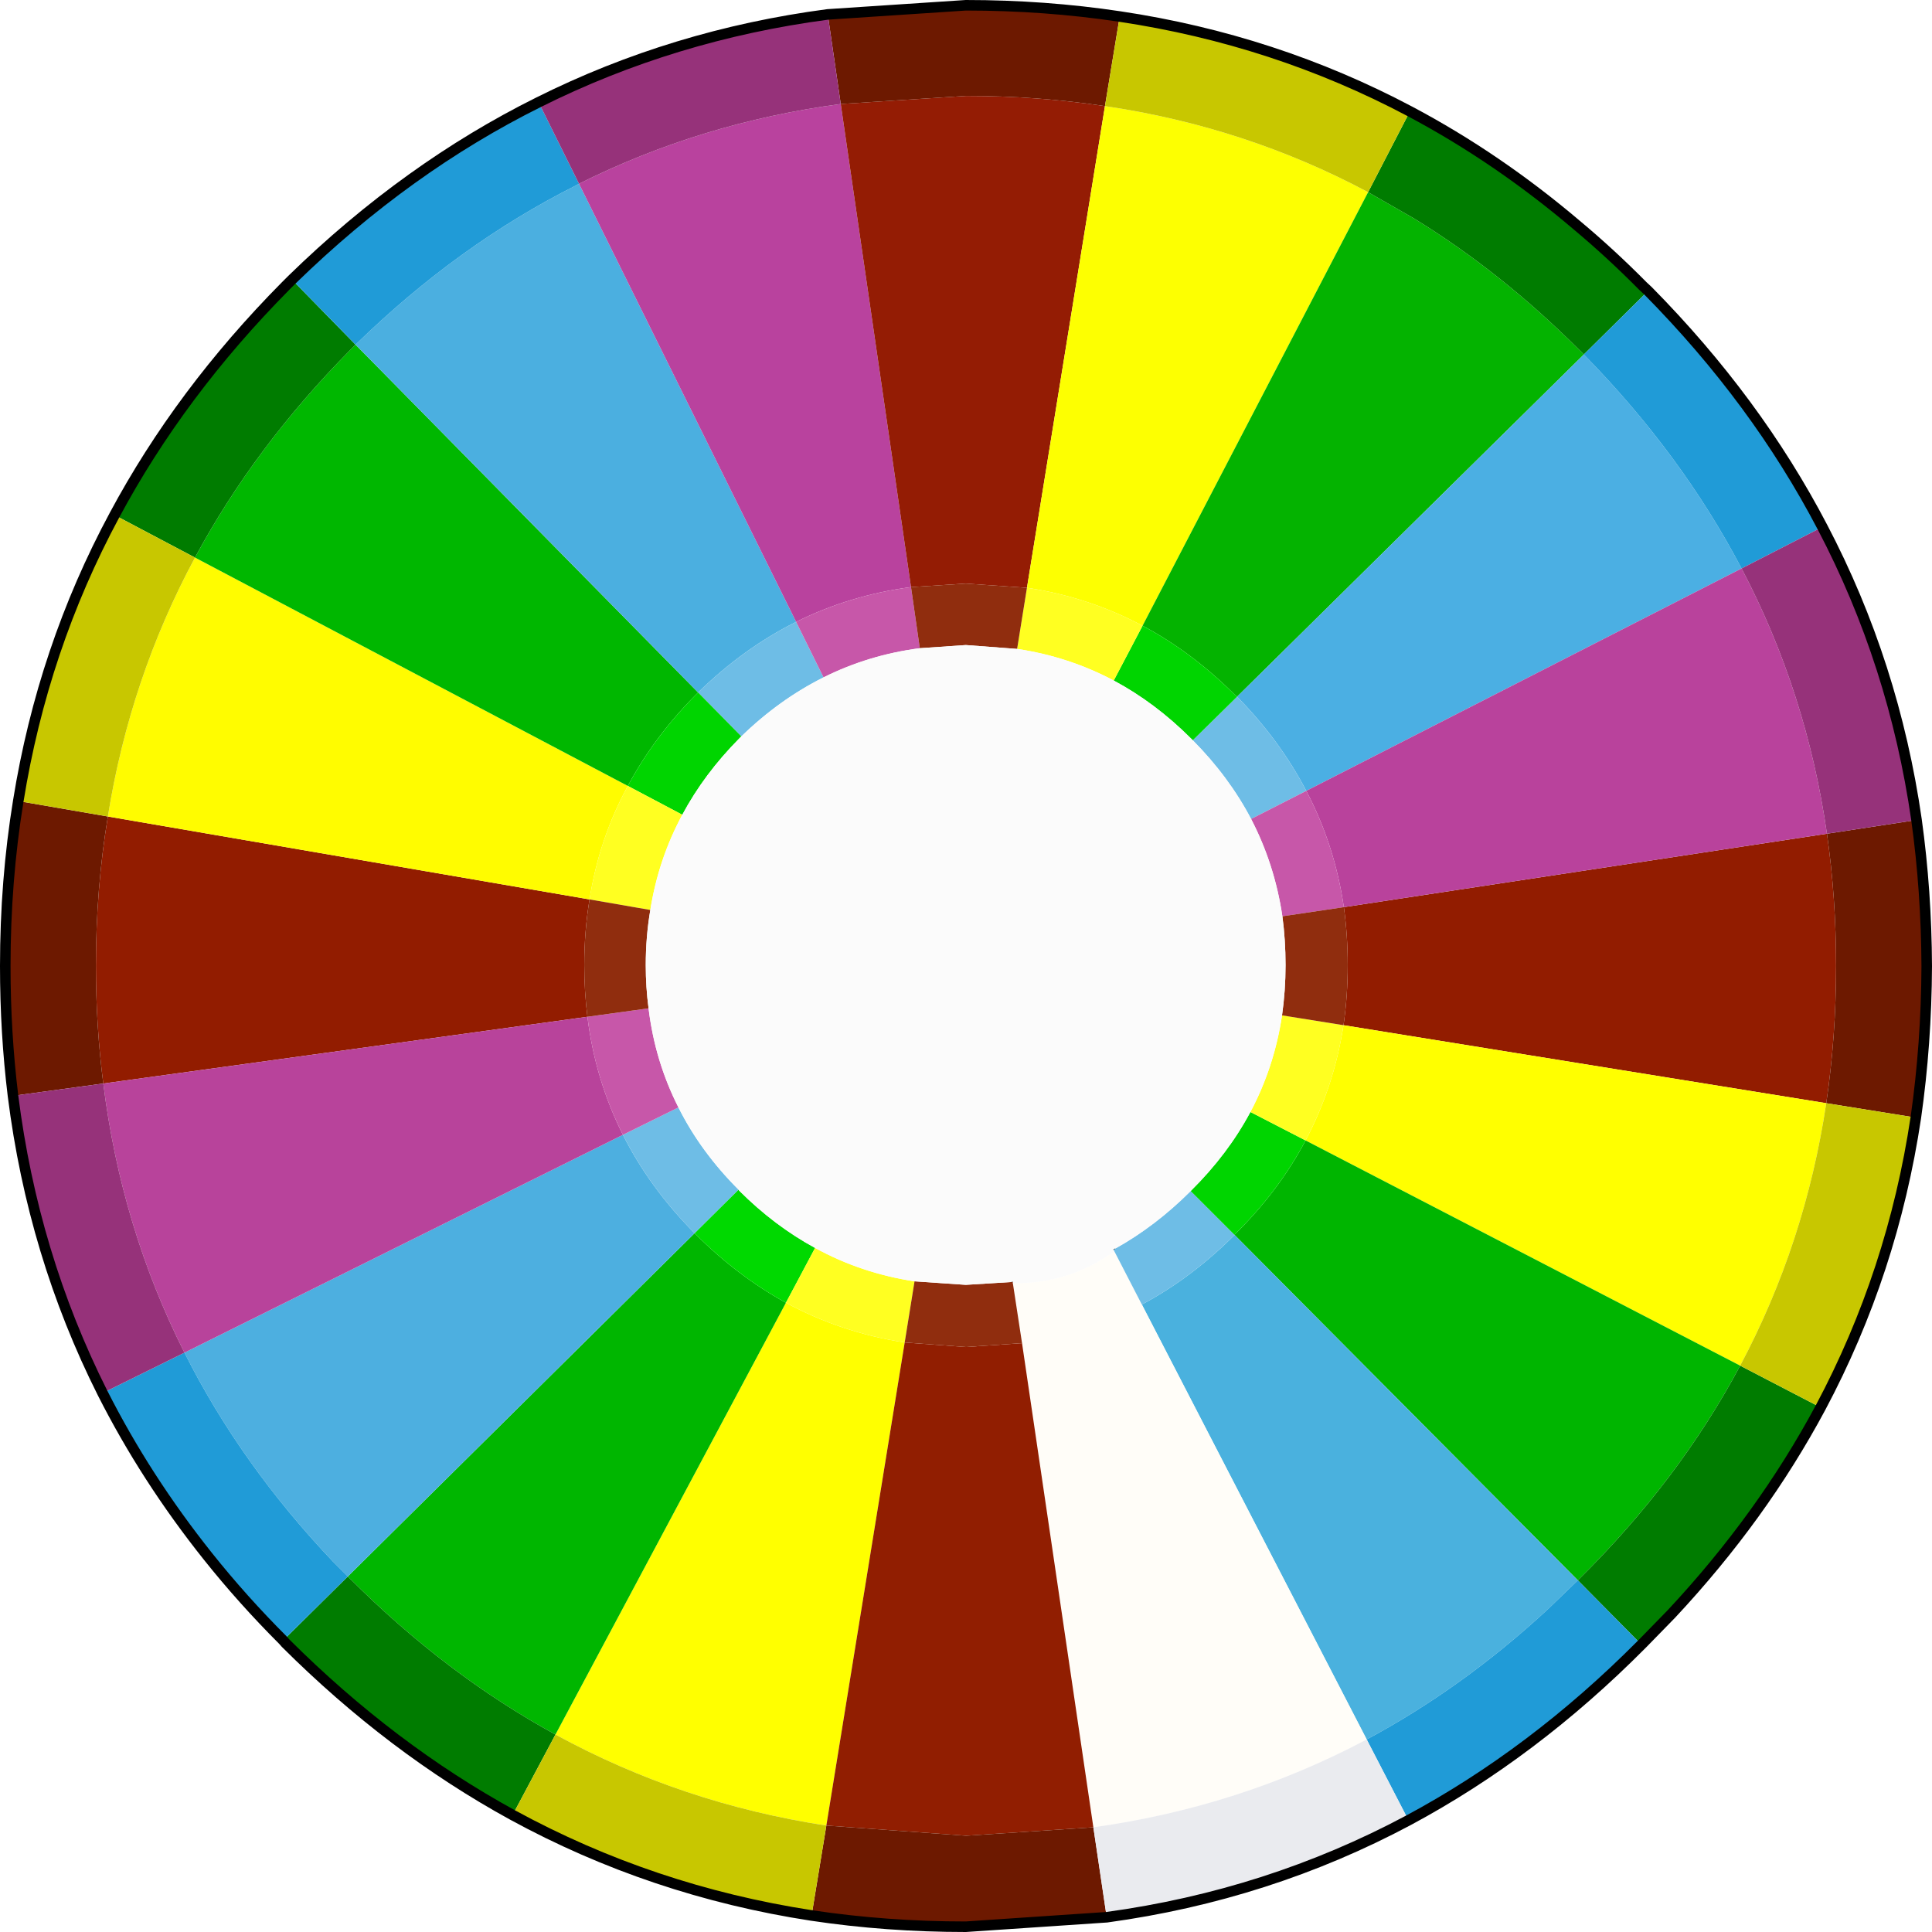 <?xml version="1.0" encoding="UTF-8" standalone="no"?>
<svg xmlns:ffdec="https://www.free-decompiler.com/flash" xmlns:xlink="http://www.w3.org/1999/xlink" ffdec:objectType="shape" height="274.95px" width="274.95px" xmlns="http://www.w3.org/2000/svg">
  <g transform="matrix(1.0, 0.0, 0.0, 1.0, 176.3, 136.3)">
    <path d="M14.95 -7.2 L83.7 -17.65 Q85.0 -8.55 85.0 1.15 85.0 11.2 83.6 20.7 L14.9 9.6 Q15.5 5.45 15.5 1.05 15.5 -3.2 14.95 -7.2 M-160.95 -20.1 L-92.4 -8.3 Q-93.15 -3.8 -93.15 1.05 -93.15 4.8 -92.7 8.4 L-161.6 17.9 Q-162.65 9.75 -162.65 1.15 -162.65 -9.8 -160.95 -20.1" fill="#921c00" fill-rule="evenodd" stroke="none"/>
    <path d="M-148.55 -56.95 L-86.95 -24.45 Q-91.05 -16.95 -92.4 -8.3 L-160.95 -20.1 Q-157.8 -39.75 -148.55 -56.95" fill="#fffc00" fill-rule="evenodd" stroke="none"/>
    <path d="M-148.55 -56.95 Q-140.05 -72.75 -126.45 -86.5 L-125.7 -87.25 -76.95 -37.75 -77.3 -37.4 Q-83.25 -31.4 -86.95 -24.45 L-148.55 -56.95" fill="#00b700" fill-rule="evenodd" stroke="none"/>
    <path d="M-125.7 -87.25 Q-111.15 -101.45 -94.35 -109.9 L-93.9 -110.15 -63.0 -47.8 Q-70.5 -44.05 -76.95 -37.75 L-125.7 -87.25" fill="#4bafe0" fill-rule="evenodd" stroke="none"/>
    <path d="M-56.65 -121.5 L-46.65 -52.75 Q-55.35 -51.6 -63.0 -47.8 L-93.9 -110.15 Q-76.5 -118.85 -56.65 -121.5" fill="#b9429e" fill-rule="evenodd" stroke="none"/>
    <path d="M-19.05 -121.2 L-30.15 -52.65 -38.85 -53.25 -46.65 -52.75 -56.65 -121.5 -38.8 -122.65 Q-28.65 -122.65 -19.05 -121.2" fill="#941c04" fill-rule="evenodd" stroke="none"/>
    <path d="M-19.05 -121.2 Q0.95 -118.25 18.4 -108.95 L-13.7 -47.25 Q-21.4 -51.35 -30.15 -52.65 L-19.05 -121.2" fill="#fdff01" fill-rule="evenodd" stroke="none"/>
    <path d="M18.4 -108.95 L24.95 -105.2 Q37.4 -97.55 48.45 -86.5 L49.1 -85.85 -0.25 -37.15 -0.55 -37.4 Q-6.65 -43.5 -13.7 -47.25 L18.4 -108.95" fill="#04b300" fill-rule="evenodd" stroke="none"/>
    <path d="M49.1 -85.85 Q63.0 -71.7 71.55 -55.4 L9.6 -23.75 Q5.85 -30.95 -0.25 -37.15 L49.1 -85.85" fill="#4bafe3" fill-rule="evenodd" stroke="none"/>
    <path d="M14.95 -7.2 Q13.65 -16.05 9.6 -23.75 L71.55 -55.4 Q80.8 -37.8 83.7 -17.65 L14.95 -7.2" fill="#b9429c" fill-rule="evenodd" stroke="none"/>
    <path d="M14.9 9.6 L83.6 20.7 Q80.6 40.65 71.35 58.05 L9.5 26.0 Q13.55 18.35 14.9 9.6 M-97.25 110.55 L-64.45 49.1 Q-56.6 53.35 -47.55 54.75 L-58.7 123.5 Q-79.3 120.35 -97.25 110.55" fill="#ffff00" fill-rule="evenodd" stroke="none"/>
    <path d="M9.5 26.0 L71.35 58.05 Q62.65 74.35 48.45 88.4 L48.25 88.6 -0.6 39.45 -0.55 39.35 Q5.7 33.2 9.5 26.0" fill="#00b500" fill-rule="evenodd" stroke="none"/>
    <path d="M48.25 88.6 L44.0 92.7 Q31.9 103.9 18.2 111.25 L-13.8 49.35 Q-6.75 45.6 -0.6 39.45 L48.25 88.6" fill="#4ab1de" fill-rule="evenodd" stroke="none"/>
    <path d="M-32.15 46.35 L-31.8 46.3 Q-25.2 46.35 -19.5 42.95 L-17.7 41.8 -13.8 49.35 18.2 111.25 Q0.1 120.85 -20.7 123.75 L-30.85 54.85 -32.15 46.35" fill="#fffdf8" fill-rule="evenodd" stroke="none"/>
    <path d="M-47.55 54.75 L-38.85 55.4 -30.85 54.85 -20.7 123.75 -38.8 124.95 -58.7 123.5 -47.55 54.75" fill="#911e01" fill-rule="evenodd" stroke="none"/>
    <path d="M-77.45 39.2 L-77.3 39.35 Q-71.35 45.3 -64.45 49.1 L-97.25 110.55 Q-112.85 102.0 -126.45 88.4 L-126.8 88.05 -77.45 39.2" fill="#00b600" fill-rule="evenodd" stroke="none"/>
    <path d="M-87.65 25.2 Q-83.85 32.75 -77.45 39.2 L-126.8 88.05 -128.95 85.9 Q-142.05 72.1 -150.05 56.2 L-87.65 25.2" fill="#4dafe0" fill-rule="evenodd" stroke="none"/>
    <path d="M-161.6 17.9 L-92.7 8.4 Q-91.6 17.35 -87.65 25.2 L-150.05 56.2 Q-159.05 38.35 -161.6 17.9" fill="#b8439b" fill-rule="evenodd" stroke="none"/>
    <path d="M83.7 -17.65 L96.45 -19.6 Q97.85 -9.5 97.9 1.2 97.85 12.25 96.35 22.75 L83.6 20.7 Q85.0 11.2 85.0 1.15 85.0 -8.55 83.7 -17.65 M-18.8 136.55 L-38.85 137.9 Q-50.15 137.9 -60.8 136.3 L-58.7 123.5 -38.8 124.95 -20.7 123.75 -18.8 136.55 M-174.45 19.65 Q-175.55 10.65 -175.55 1.2 -175.55 -10.95 -173.7 -22.3 L-160.95 -20.1 Q-162.65 -9.8 -162.65 1.15 -162.65 9.75 -161.6 17.9 L-174.45 19.65 M-58.5 -134.25 L-38.85 -135.55 Q-27.6 -135.55 -16.95 -133.95 L-19.05 -121.2 Q-28.65 -122.65 -38.8 -122.65 L-56.65 -121.5 -58.5 -134.25" fill="#6d1900" fill-rule="evenodd" stroke="none"/>
    <path d="M49.1 -85.85 L48.45 -86.5 Q37.4 -97.55 24.95 -105.2 L18.4 -108.95 24.35 -120.45 Q36.8 -113.85 48.05 -104.3 52.9 -100.25 57.5 -95.6 L58.25 -94.9 49.1 -85.85 M82.8 64.0 Q74.45 79.6 61.55 93.4 L57.5 97.55 57.3 97.75 48.25 88.6 48.45 88.4 Q62.65 74.35 71.35 58.05 L82.8 64.0 M-103.35 122.0 Q-120.6 112.55 -135.65 97.55 L-136.0 97.15 -126.8 88.05 -126.45 88.4 Q-112.85 102.0 -97.25 110.55 L-103.35 122.0 M-160.0 -63.0 Q-150.65 -80.45 -135.65 -95.6 L-134.75 -96.5 -125.7 -87.25 -126.45 -86.5 Q-140.05 -72.75 -148.55 -56.95 L-160.0 -63.0" fill="#007c00" fill-rule="evenodd" stroke="none"/>
    <path d="M24.35 -120.45 L18.4 -108.95 Q0.95 -118.25 -19.05 -121.2 L-16.95 -133.95 Q5.1 -130.65 24.35 -120.45 M96.35 22.75 Q93.05 44.75 82.8 64.0 L71.35 58.05 Q80.6 40.65 83.6 20.7 L96.35 22.75 M-60.8 136.3 Q-83.55 132.8 -103.35 122.0 L-97.25 110.55 Q-79.3 120.35 -58.7 123.5 L-60.8 136.3 M-173.7 -22.3 Q-170.2 -44.05 -160.0 -63.0 L-148.55 -56.95 Q-157.8 -39.75 -160.95 -20.1 L-173.7 -22.3" fill="#c8c700" fill-rule="evenodd" stroke="none"/>
    <path d="M49.1 -85.85 L58.25 -94.9 Q73.65 -79.3 83.05 -61.3 L71.55 -55.4 Q63.0 -71.7 49.1 -85.85 M57.3 97.75 Q41.95 113.2 24.15 122.75 L18.2 111.25 Q31.9 103.9 44.0 92.7 L48.25 88.6 57.3 97.75 M-136.0 97.15 Q-141.8 91.35 -146.7 85.2 -155.55 74.1 -161.7 61.95 L-150.05 56.2 Q-142.05 72.1 -128.95 85.9 L-126.8 88.05 -136.0 97.15 M-134.75 -96.5 Q-126.55 -104.5 -117.7 -110.85 -109.0 -117.1 -99.65 -121.75 L-93.9 -110.15 -94.35 -109.9 Q-111.15 -101.45 -125.7 -87.25 L-134.75 -96.5" fill="#209bd7" fill-rule="evenodd" stroke="none"/>
    <path d="M71.55 -55.4 L83.05 -61.3 Q93.25 -41.85 96.45 -19.6 L83.7 -17.65 Q80.8 -37.8 71.55 -55.4 M-161.7 61.95 Q-171.6 42.25 -174.45 19.65 L-161.6 17.9 Q-159.05 38.35 -150.05 56.2 L-161.7 61.95 M-99.65 -121.75 Q-80.45 -131.35 -58.5 -134.25 L-56.65 -121.5 Q-76.5 -118.85 -93.9 -110.15 L-99.65 -121.75" fill="#96327a" fill-rule="evenodd" stroke="none"/>
    <path d="M24.15 122.75 Q4.2 133.4 -18.8 136.55 L-20.7 123.75 Q0.1 120.85 18.2 111.25 L24.15 122.75" fill="#eaebef" fill-rule="evenodd" stroke="none"/>
    <path d="M-77.45 39.2 L-71.2 33.0 -71.1 33.15 Q-66.1 38.15 -60.3 41.3 L-64.45 49.1 Q-71.35 45.3 -77.3 39.35 L-77.45 39.2" fill="#00d900" fill-rule="evenodd" stroke="none"/>
    <path d="M9.6 -23.75 L1.75 -19.75 Q-1.4 -25.75 -6.55 -30.95 L-0.25 -37.15 Q5.85 -30.95 9.6 -23.75 M-6.85 33.2 L-0.6 39.45 Q-6.75 45.6 -13.8 49.35 L-17.7 41.8 -17.85 41.55 -17.85 41.5 -17.6 41.4 Q-11.85 38.2 -6.85 33.2 M-76.95 -37.75 Q-70.5 -44.05 -63.0 -47.8 L-59.1 -39.9 Q-65.4 -36.75 -70.8 -31.5 L-76.95 -37.75 M-17.6 41.4 L-17.85 41.55 -17.6 41.4 M-71.2 33.0 L-77.45 39.2 Q-83.85 32.75 -87.65 25.2 L-79.75 21.3 Q-76.6 27.6 -71.2 33.0" fill="#6ebde6" fill-rule="evenodd" stroke="none"/>
    <path d="M-0.25 -37.15 L-6.55 -30.95 -6.8 -31.2 Q-11.9 -36.3 -17.8 -39.45 L-13.7 -47.25 Q-6.65 -43.5 -0.55 -37.4 L-0.25 -37.15 M1.65 21.95 L9.5 26.0 Q5.7 33.2 -0.55 39.35 L-0.6 39.45 -6.85 33.2 -6.8 33.15 Q-1.55 27.95 1.65 21.95 M-86.95 -24.45 Q-83.25 -31.4 -77.3 -37.4 L-76.95 -37.75 -70.8 -31.5 -71.1 -31.2 Q-76.1 -26.15 -79.2 -20.35 L-86.95 -24.45" fill="#00d500" fill-rule="evenodd" stroke="none"/>
    <path d="M1.75 -19.75 L9.6 -23.75 Q13.65 -16.05 14.95 -7.2 L6.2 -5.9 Q5.1 -13.3 1.75 -19.75 M-59.1 -39.9 L-63.0 -47.8 Q-55.35 -51.6 -46.65 -52.75 L-45.4 -44.05 Q-52.7 -43.1 -59.1 -39.9 M-79.75 21.3 L-87.65 25.2 Q-91.6 17.35 -92.7 8.4 L-84.0 7.2 Q-83.1 14.7 -79.75 21.3" fill="#c757a9" fill-rule="evenodd" stroke="none"/>
    <path d="M-30.15 -52.65 Q-21.4 -51.35 -13.7 -47.25 L-17.8 -39.45 Q-24.2 -42.85 -31.55 -43.95 L-30.15 -52.65 M14.9 9.6 Q13.55 18.35 9.5 26.0 L1.65 21.95 Q5.05 15.55 6.15 8.2 L14.9 9.6 M-92.4 -8.3 Q-91.05 -16.95 -86.95 -24.45 L-79.2 -20.35 Q-82.6 -14.05 -83.75 -6.8 L-92.4 -8.3 M-64.45 49.1 L-60.3 41.3 Q-53.75 44.9 -46.15 46.05 L-47.55 54.75 Q-56.6 53.35 -64.45 49.1" fill="#ffff21" fill-rule="evenodd" stroke="none"/>
    <path d="M6.2 -5.9 L14.95 -7.2 Q15.5 -3.2 15.5 1.05 15.5 5.45 14.9 9.6 L6.15 8.2 Q6.65 4.7 6.65 1.05 6.65 -2.55 6.2 -5.9 M-46.65 -52.75 L-38.85 -53.25 -30.15 -52.65 -31.55 -43.95 -38.85 -44.5 -45.4 -44.05 -46.65 -52.75 M-92.4 -8.3 L-83.75 -6.8 Q-84.4 -3.0 -84.4 1.05 -84.4 4.2 -84.0 7.2 L-92.7 8.4 Q-93.15 4.8 -93.15 1.05 -93.15 -3.8 -92.4 -8.3 M-46.15 46.05 L-38.85 46.55 -32.35 46.15 -32.15 46.1 -32.15 46.15 -32.15 46.35 -30.85 54.85 -38.85 55.4 -47.55 54.75 -46.15 46.05 M-32.35 46.15 L-32.15 46.15 -32.35 46.15" fill="#902d0e" fill-rule="evenodd" stroke="none"/>
    <path d="M1.75 -19.75 Q5.1 -13.3 6.2 -5.9 6.65 -2.55 6.65 1.05 6.65 4.7 6.15 8.2 5.05 15.55 1.65 21.95 -1.55 27.95 -6.8 33.15 L-6.85 33.2 Q-11.85 38.2 -17.6 41.4 L-17.85 41.5 -17.85 41.55 -17.7 41.8 -19.5 42.95 Q-25.2 46.35 -31.8 46.3 L-32.15 46.35 -32.15 46.15 -32.15 46.1 -32.35 46.15 -38.85 46.55 -46.15 46.05 Q-53.75 44.9 -60.3 41.3 -66.1 38.15 -71.1 33.15 L-71.2 33.0 Q-76.6 27.6 -79.75 21.3 -83.1 14.7 -84.0 7.2 -84.4 4.2 -84.4 1.05 -84.4 -3.0 -83.75 -6.8 -82.6 -14.05 -79.2 -20.35 -76.1 -26.15 -71.1 -31.2 L-70.8 -31.5 Q-65.4 -36.75 -59.1 -39.9 -52.7 -43.1 -45.4 -44.05 L-38.85 -44.5 -31.55 -43.95 Q-24.2 -42.85 -17.8 -39.45 -11.9 -36.3 -6.8 -31.2 L-6.55 -30.95 Q-1.4 -25.75 1.75 -19.75" fill="#fbfbfb" fill-rule="evenodd" stroke="none"/>
    <path d="M58.25 -94.9 L57.5 -95.6 Q52.9 -100.25 48.05 -104.3 36.8 -113.85 24.35 -120.45 5.1 -130.65 -16.95 -133.95 -27.6 -135.55 -38.85 -135.55 L-58.5 -134.25 Q-80.45 -131.35 -99.65 -121.75 -109.0 -117.1 -117.7 -110.85 -126.55 -104.5 -134.75 -96.5 L-135.65 -95.6 Q-150.65 -80.45 -160.0 -63.0 -170.2 -44.05 -173.7 -22.3 -175.55 -10.95 -175.55 1.2 -175.55 10.65 -174.45 19.65 -171.6 42.25 -161.7 61.95 -155.55 74.1 -146.7 85.2 -141.8 91.35 -136.0 97.15 L-135.65 97.55 Q-120.6 112.55 -103.35 122.0 -83.55 132.8 -60.8 136.3 -50.15 137.9 -38.85 137.9 L-18.8 136.55 Q4.2 133.4 24.15 122.75 41.95 113.2 57.3 97.75 L57.5 97.55 61.55 93.4 Q74.45 79.6 82.8 64.0 93.05 44.75 96.35 22.75 97.85 12.25 97.9 1.2 97.85 -9.5 96.45 -19.6 93.25 -41.85 83.05 -61.3 73.65 -79.3 58.25 -94.9" fill="none" stroke="#000000" stroke-linecap="round" stroke-linejoin="round" stroke-width="1.5"/>
    <path d="M-32.15 46.15 L-32.35 46.15 M-17.85 41.55 L-17.6 41.4" fill="none" stroke="#333333" stroke-linecap="round" stroke-linejoin="round" stroke-width="0.05"/>
  </g>
</svg>
